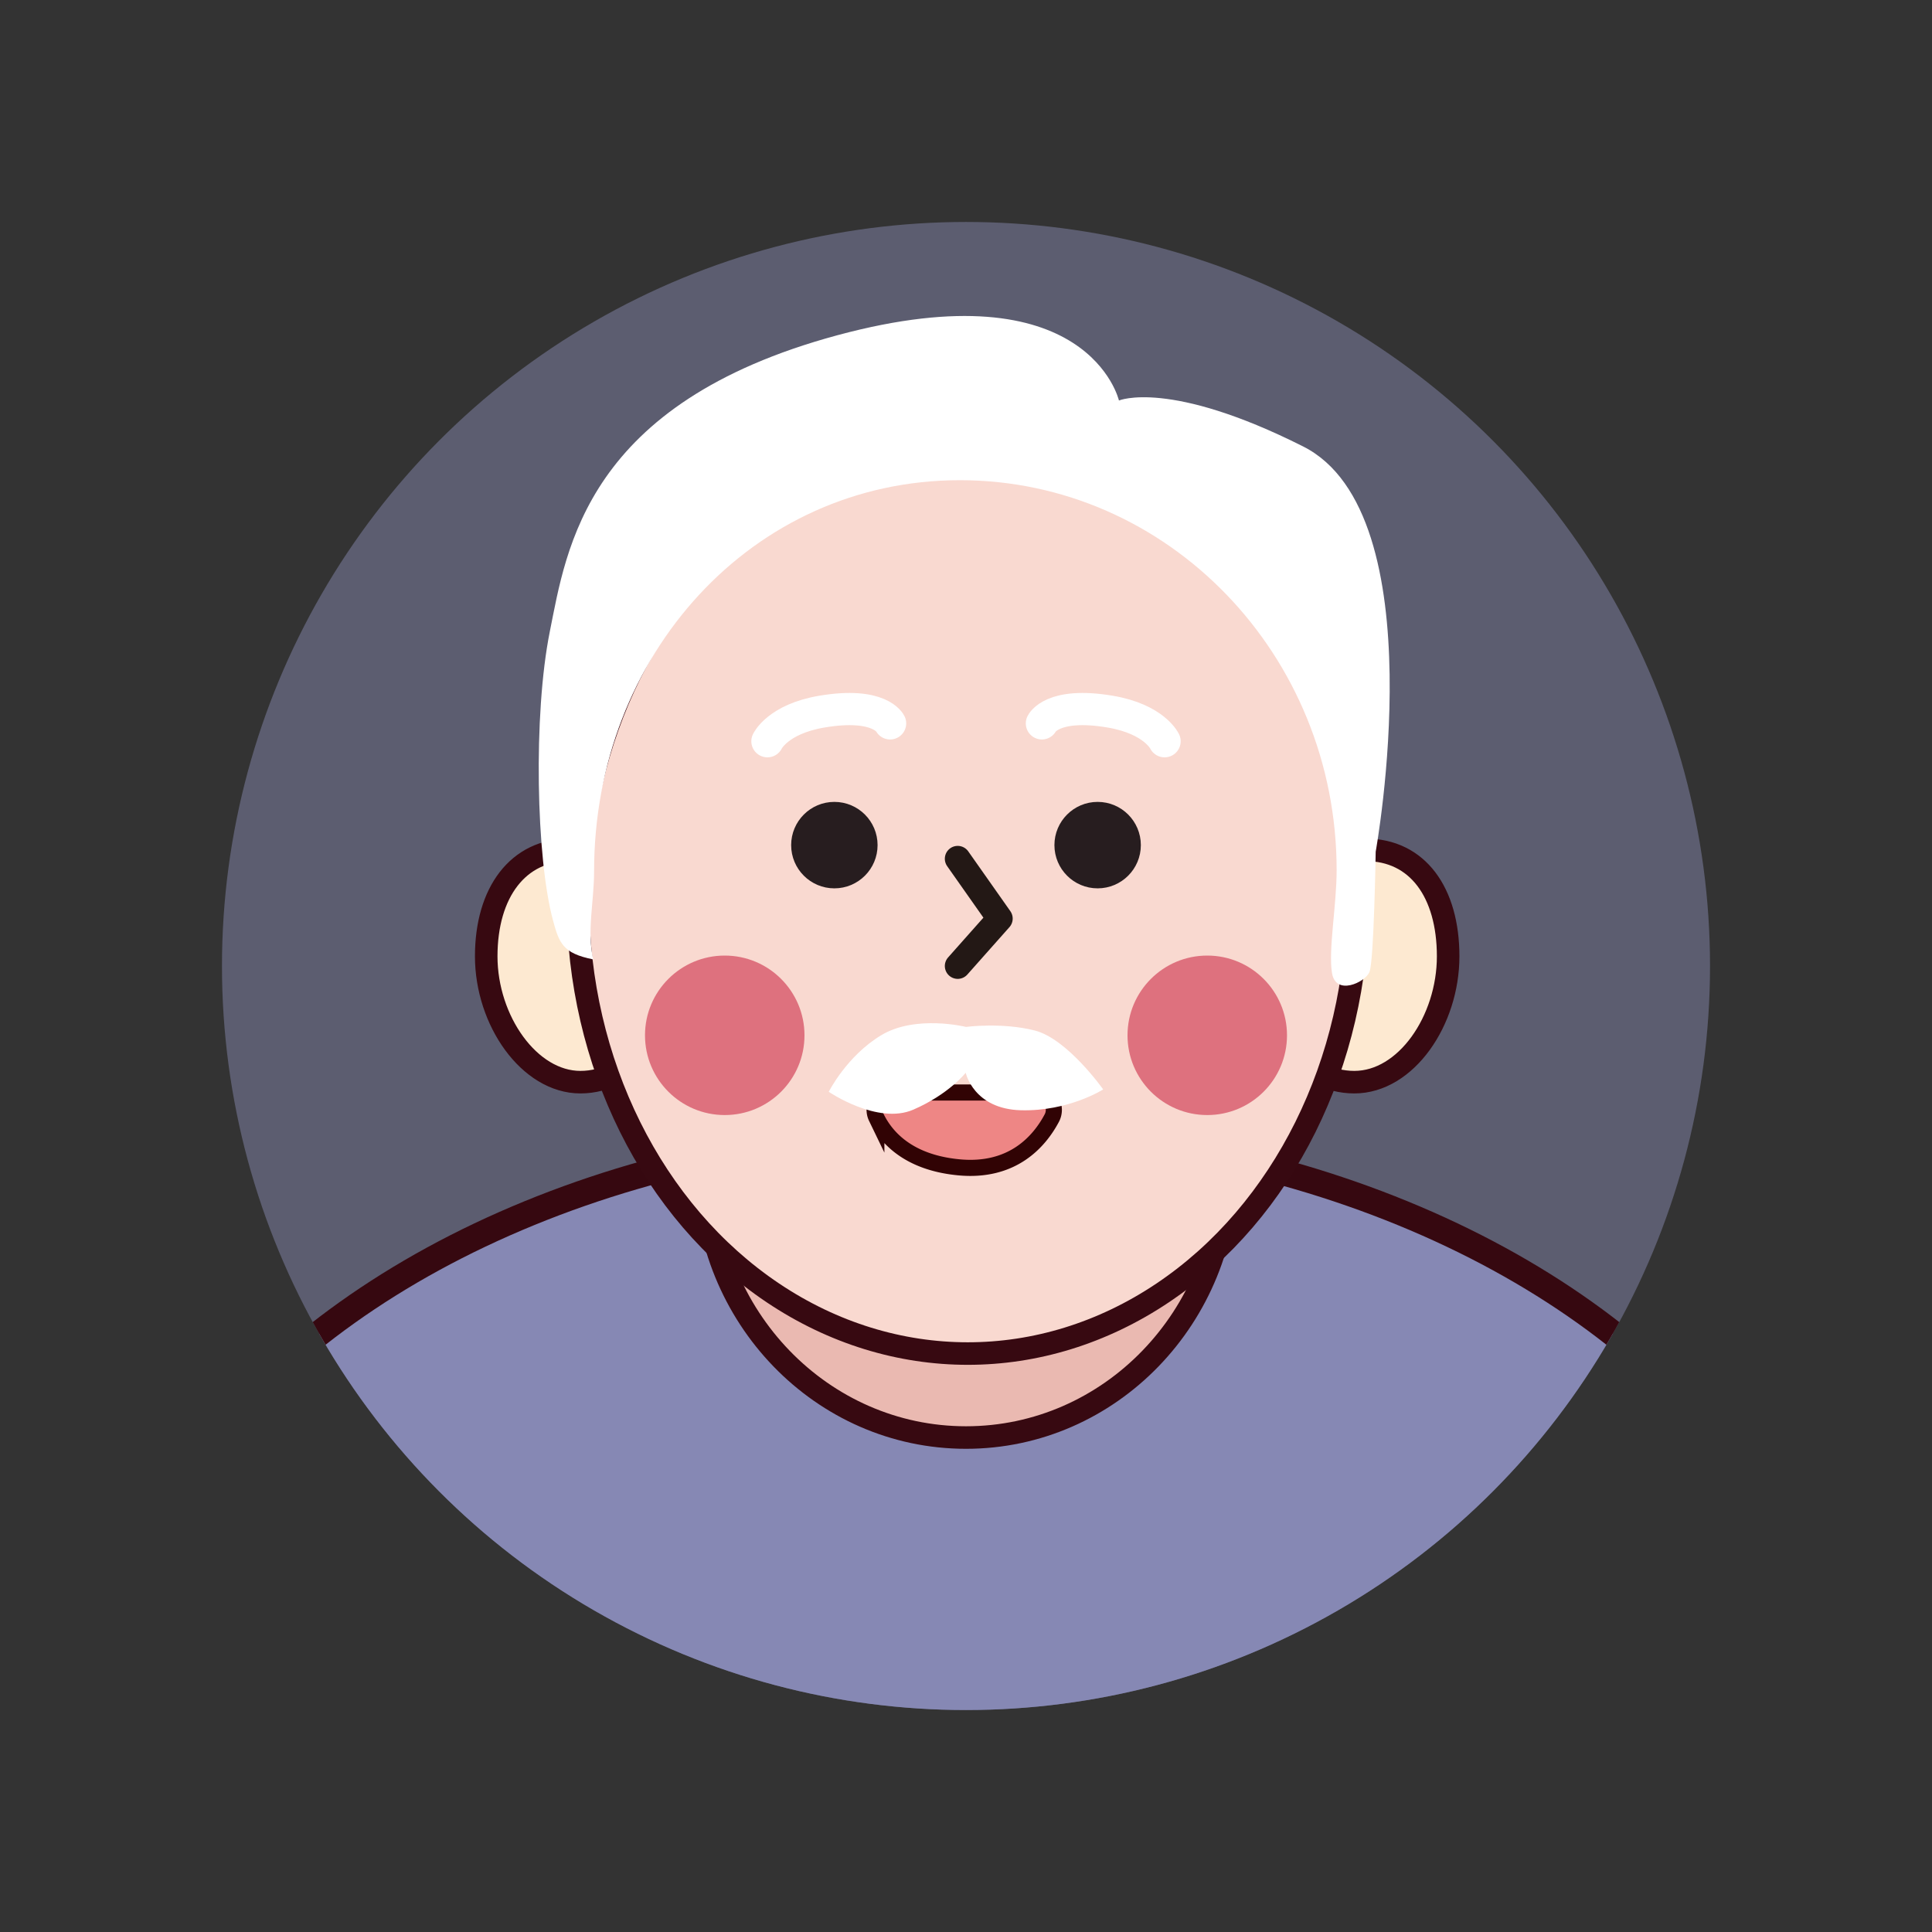 <svg viewBox="0 0 1200 1200" xmlns="http://www.w3.org/2000/svg" id="图层_1"><rect x="0" y="0" width="1200" height="1200" fill="#333333" stroke="none"/><defs><clipPath id="clip-path"><circle r="462.13" cy="-647.23" cx="600" class="cls-1"/></clipPath><clipPath id="clip-path-2"><circle r="462.13" cy="600" cx="600" class="cls-1"/></clipPath><style>.cls-1{fill:none}.cls-10{fill:#271d1f}.cls-11{fill:#de717e}</style></defs><g style="clip-path:url(#clip-path)"><ellipse ry="384.61" rx="542.37" cy="-219.57" cx="600" style="stroke-width:16px;stroke-linejoin:round;stroke-linecap:round;stroke:#360810;fill:#fff"/></g><circle r="462.13" cy="600" cx="600" style="fill:#5c5d70"/><g style="clip-path:url(#clip-path-2)"><path d="M899.47 594c0 39.85-26.09 78.15-58.28 78.15s-58.27-32.3-58.27-72.15 33.09-72.15 65.27-72.15 51.28 26.3 51.28 66.15zm-481.39 6c0 39.85-25.77 72.15-57.56 72.15S302 633.85 302 594s19.85-66.15 51.64-66.15 64.44 32.3 64.44 72.15z" style="stroke-linejoin:round;fill:#fde9d1;stroke:#370911;stroke-width:14px;stroke-linecap:round"/><ellipse ry="384.61" rx="542.37" cy="1086.6" cx="600" style="fill:#8688b4;stroke-width:16px;stroke-linejoin:round;stroke-linecap:round;stroke:#360810"/><ellipse ry="167.49" rx="162.03" cy="725.39" cx="600" style="stroke-miterlimit:10;fill:#eab9b1;stroke:#370911;stroke-width:14px"/><ellipse ry="281.42" rx="242.17" cy="559.3" cx="601.11" style="fill:#f9d9d0;stroke-miterlimit:10;stroke:#370911;stroke-width:14px"/><ellipse ry="26.85" rx="26.84" cy="524.92" cx="518.24" class="cls-10"/><ellipse ry="26.85" rx="26.84" cy="524.92" cx="681.76" class="cls-10"/><circle r="49.53" cy="643.05" cx="450.15" class="cls-11"/><circle r="49.53" cy="643.05" cx="749.85" class="cls-11"/><path style="stroke:#231815;stroke-width:16px;stroke-linejoin:round;stroke-linecap:round;fill:none" d="M594.85 533.39 621 570.55 594.85 600"/><path d="M554.06 678.58h89.69a10.8 10.8 0 0 1 9.58 15.81c-7.79 14.7-24.49 33.88-57.9 30.64-31.34-3-45.1-18.65-51.12-30.95a10.8 10.8 0 0 1 9.75-15.5z" style="fill:#ee8685;stroke:#310304;stroke-width:10px;stroke-miterlimit:10"/><path d="M341.5 392.25c10.4-51.72 22.53-141.82 178.5-184s175 40.51 175 40.51 31.2-13.35 114.38 28.53S854.47 529 854.47 529s-1.07 68.46-3.92 74.86-20.9 14.85-23.23.46 2.89-42 2.89-63.84c0-133.77-104.75-242.22-234-242.22S369 407.35 369 541.13c0 19.07-4.57 37-.55 54.76-19.08-3.74-21.2-10.35-25-24.33-10.39-38.38-12.35-127.56-1.95-179.31zm173.26 285.89s30.32 20.71 52.51 11.09 32.55-22.93 32.55-22.93 4.8 22.56 34.39 23.3 51-12.94 51-12.94-22.19-31.44-42.53-36.61-42.68-2.22-42.68-2.22-31.25-7.77-52.7 5.18-32.54 35.13-32.54 35.13z" style="fill:#fff"/><path d="M647.14 449.3s6.33-13.42 42.49-7.28c27.33 4.64 33.71 18.38 33.71 18.38m-170.48-11.1s-6.33-13.42-42.49-7.28c-27.33 4.64-33.71 18.38-33.71 18.38" style="stroke:#fff;stroke-width:20px;stroke-miterlimit:10;stroke-linecap:round;fill:none"/></g></svg>